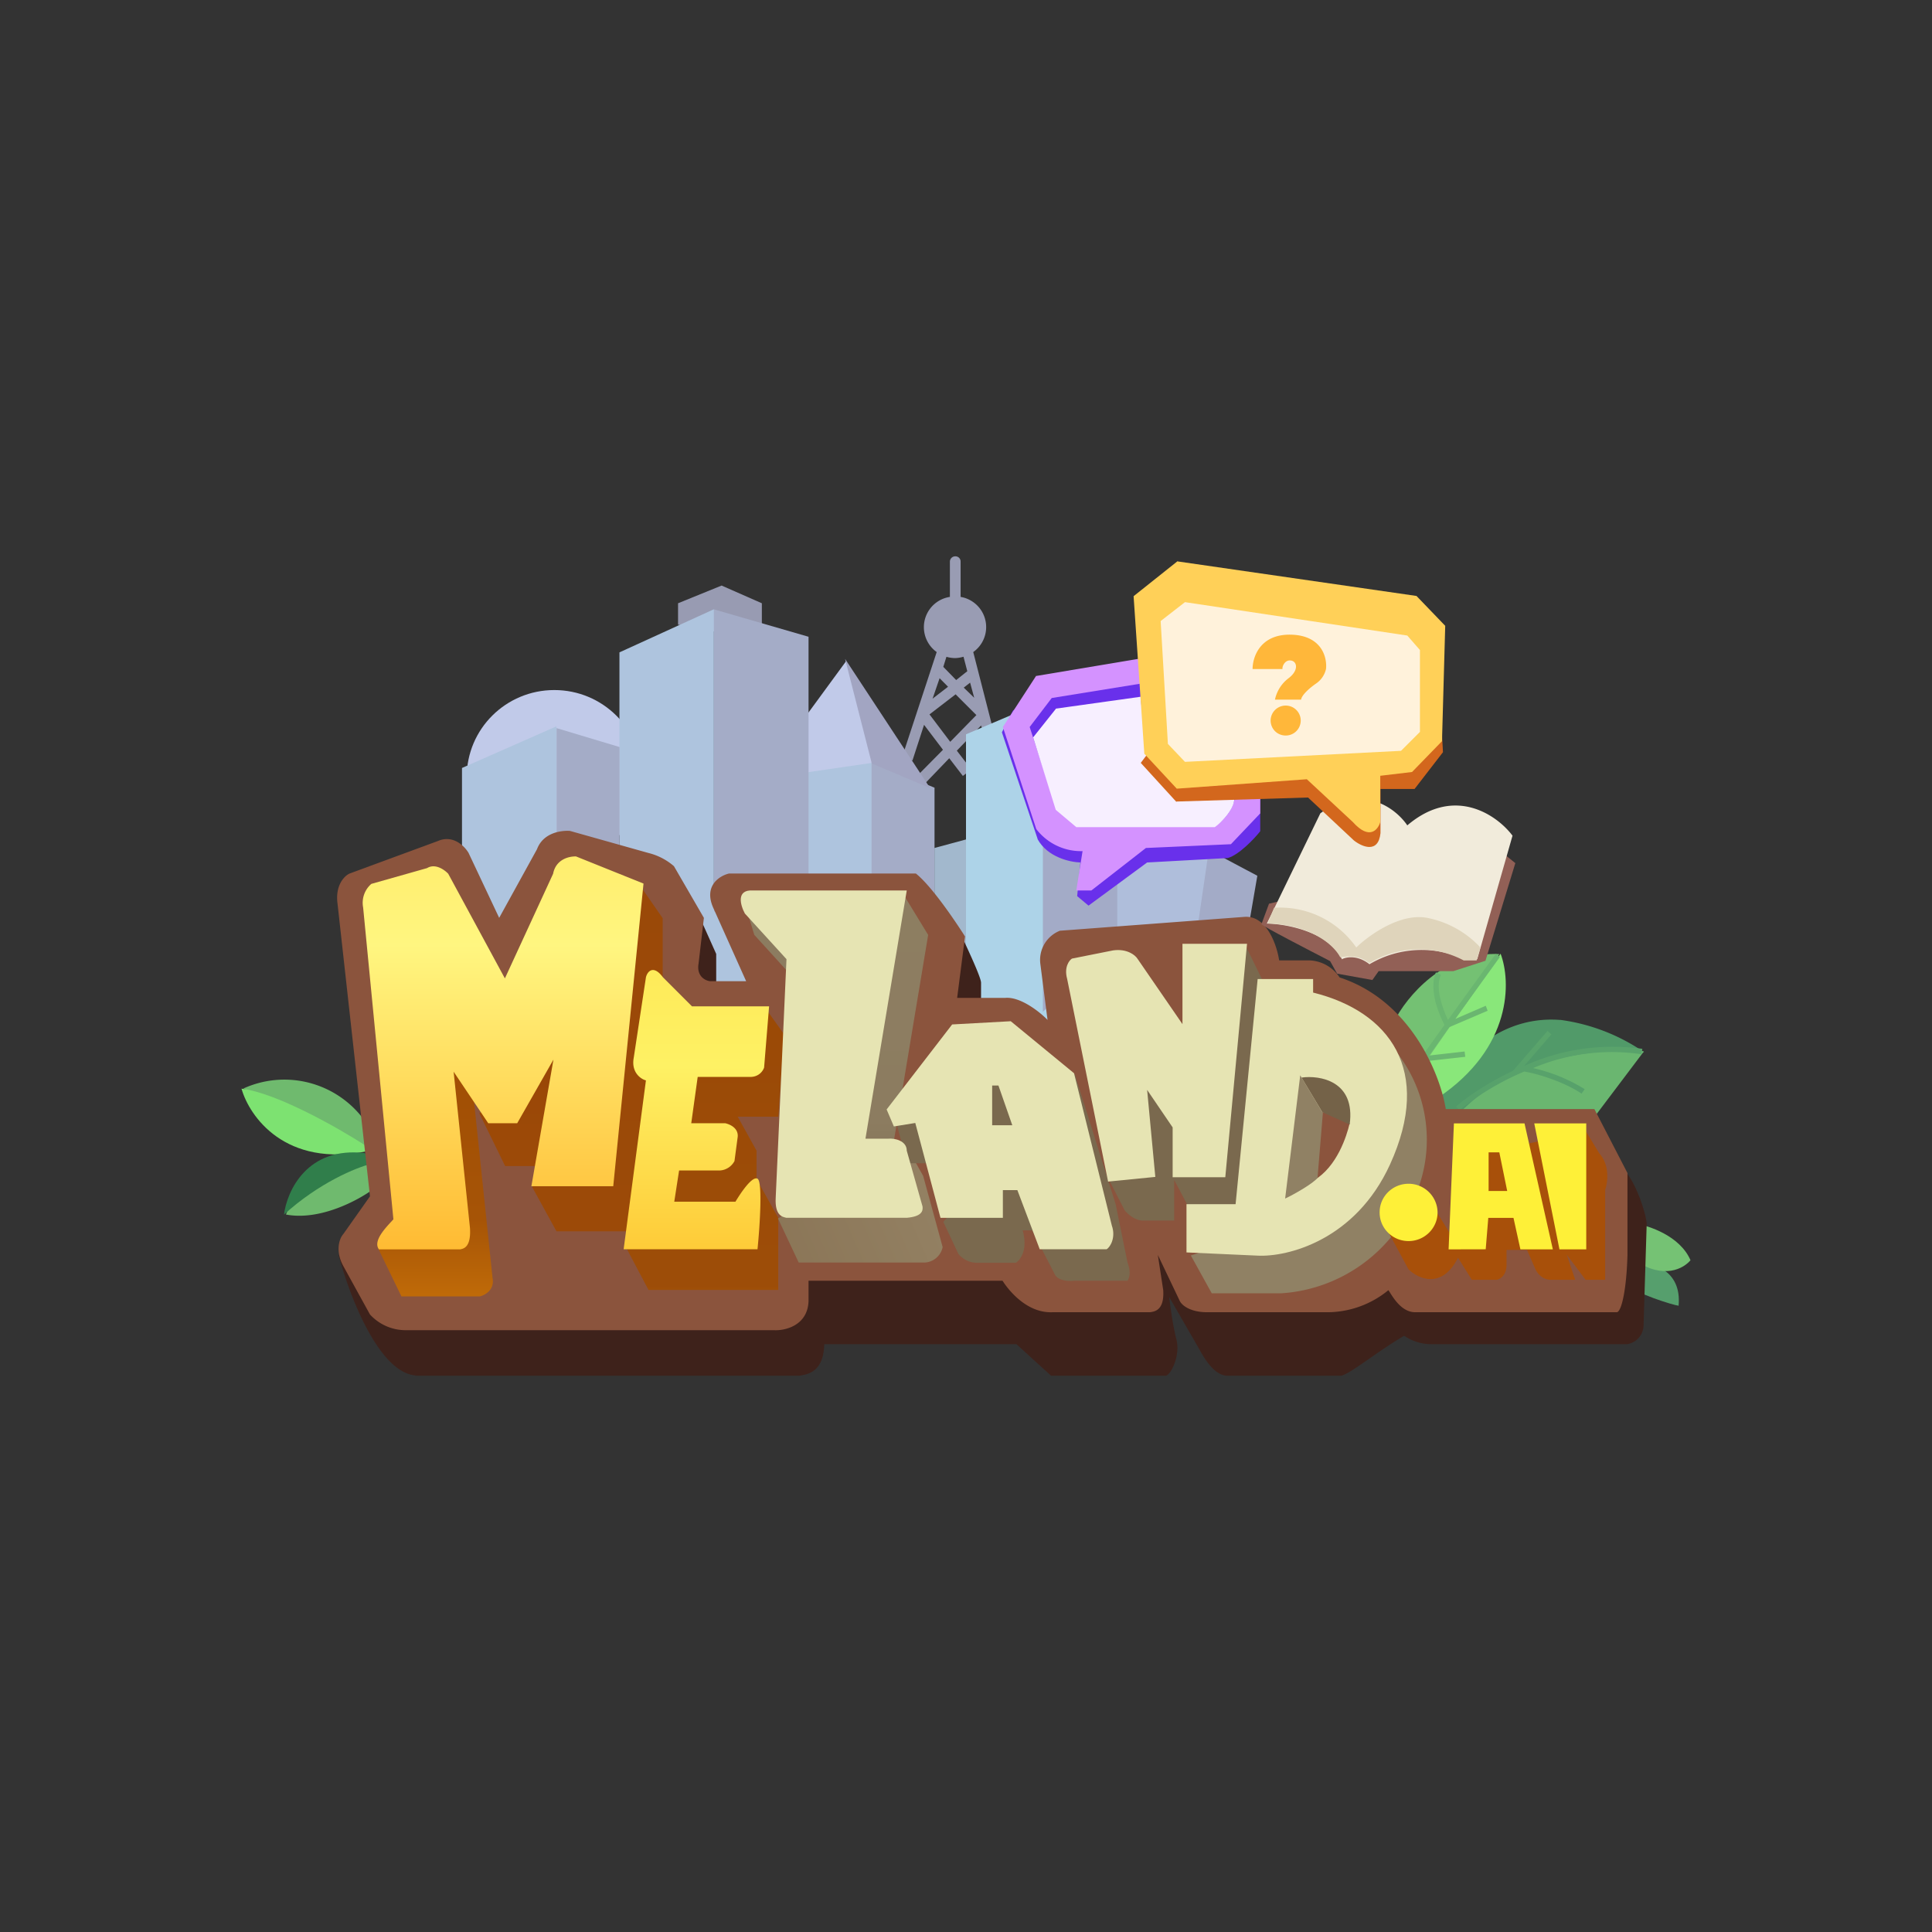 <svg xmlns="http://www.w3.org/2000/svg" width="1em" height="1em" viewBox="0 0 24 24"><rect x="0" y="0" width="24" height="24" fill="#333333" stroke="none"/><g fill="none"><path fill="#6FBA6E" d="M3.023 13.522a1.23 1.23 0 0 1 1.507.4l.117.395zm.533 1.566c.422.078.9-.18 1.087-.321l-.074-.368a1.1 1.1 0 0 0-1.017.689z"/><path fill="#7DE271" d="M3 13.524c.43.05 1.197.485 1.526.697l.043.078c-1.025.211-1.471-.43-1.569-.775"/><path fill="#519A69" d="M19.38 12.67c-.88-.067-1.408.684-1.561 1.064l.419.196c.184-.137 1.53-.63 2.183-.861a2.4 2.4 0 0 0-1.04-.4"/><path fill="#307E4B" d="M4.538 14.325c-.72-.09-.974.47-1.01.763c.43-.392.9-.587 1.084-.63l-.078-.133z"/><path fill="#74C173" d="M18.625 11.852c-.689-.036-1.158.54-1.303.83l.336.618z"/><path fill="#999CB3" fill-rule="evenodd" d="M11.933 6.977a.064.064 0 0 0-.066-.066a.066.066 0 0 0-.067.066v.438a.38.38 0 0 0-.164.685l-.43 1.307l.129.04l.144-.443l.235.31l-.34.344l.098.094l.32-.333l.169.22l.105-.08l-.18-.234l.302-.313l.074.282l.125-.035L12.09 8.1a.38.38 0 0 0-.157-.685zm-.07 1.198a.4.4 0 0 1-.106-.016l-.039.125l.16.164l.138-.11l-.047-.18a.4.4 0 0 1-.106.017m-.313.704l.254.336l.325-.332l-.258-.258l-.325.25zm.422-.337l.13.126l-.051-.188zm-.3-.117l.105.106l-.192.148z" clip-rule="evenodd"/><path fill="#89E77A" d="m18.64 11.848l-.977 1.409l.195.383c.935-.626.912-1.455.783-1.792"/><path fill="#C1CAE9" d="M10.513 8.21L9.402 9.727l1.46-.235l-.353-1.284z"/><path fill="#989BB2" d="M8.423 7.494v.266l1.041.196v-.462l-.5-.22z"/><path fill="#C1CAE9" d="M6.886 10.732c.6 0 1.088-.484 1.088-1.08s-.487-1.08-1.088-1.08s-1.088.483-1.088 1.08c0 .596.487 1.08 1.088 1.08"/><path fill="#AEC4DE" d="M5.739 9.54v1.096l.493 1.24l.68-1.13V9.023zM7.695 8.1v2.645l.529.638l.665 1.15l.54-.226l-.56-1.131V7.568l-1.174.536zM9.43 9.681v1.374h1.42V9.474z"/><path fill="#A4ACC7" d="M6.914 9.045v1.726l.782.184V9.28zM8.87 7.57v3.753h1.174V7.91zm1.957 1.894v1.553l.782.306V9.785z"/><path fill="#A2A5C2" d="m11.554 9.79l-1.056-1.605l.332 1.3z"/><path fill="#A2B8CD" d="m12 10.428l-.392.106v.587l.392.677z"/><path fill="#ADD3E8" d="M12.599 8.867L12 9.122v3.44l1.174.406v-2.516z"/><path fill="#A3ABC7" d="M13.957 10.73v.9l-1.002.939v-2.32zm1.02-.192l-.128 1.021h.653l.117-.68z"/><path fill="#AFBEDB" d="M13.879 10.686v.966l.97.055l.176-1.205h-.728l-.423.184z"/><path fill="#6AB670" d="M18.116 13.844c.689-.744 1.824-.83 2.305-.783l-.591.783zm-.039-1.186l.38-.164l.023.062l-.477.204l-.25.352l.441-.05l.008.066l-.59.066l.332-.462a1.5 1.5 0 0 1-.114-.293c-.027-.121-.039-.258.008-.36l.063.031c-.04.079-.035.196-.004.313c.024.094.059.18.09.247l.595-.822l.05.04z"/><path fill="url(#IconifyId195ac99e25a590abd69988)" d="m18.935 13.24l.336-.39l-.047-.044l-.43.497c-.31.145-.556.313-.705.442l.04.047q.368-.297.806-.481c.14.023.47.114.712.274l.039-.055a2.1 2.1 0 0 0-.642-.262c.425-.18.89-.239 1.346-.172l.012-.067a2.65 2.65 0 0 0-1.467.212"/><path fill="#569F6D" d="M20.852 16.223c.043-.454-.34-.548-.536-.54l-.133.254c.113.13.626.282.665.282z"/><path fill="#75C274" d="M21 15.655c-.13-.302-.517-.43-.693-.458v.458c.36.246.61.101.693 0"/><path fill="#3E221B" d="M5.16 17.086c-.462-.04-.83-1.018-.955-1.503l.638.72h4.54l.379-.49h2.711l.384.298l1.397.118l-.137-.705l.41-.039l.494.681l1.553-.055l.767-.184l2.818.102l.05-1.456c.13.169.236.497.247.627l-.039 1.26a.24.24 0 0 1-.207.238h-2.43a.6.6 0 0 1-.337-.105c-.344.203-.665.47-.782.497h-1.41c-.195 0-.332-.298-.375-.368l-.352-.61c.012.093.04.332.09.528c.05.195-.063.43-.13.45h-1.427l-.43-.392h-2.388c-.008.352-.211.376-.313.392H5.164zm3.737-5.236l-.207-.462l-.169.935h.376zm3.29.356c-.003-.07-.171-.43-.253-.602l-.177.939h.43z"/><path fill="#8B543D" d="m4.596 16.329l-.332-.603c-.106-.196-.043-.348 0-.395l.332-.47l-.403-3.635c-.031-.23.086-.348.153-.376l1.095-.403c.188-.082.333.067.38.149l.38.806l.47-.853c.077-.207.304-.235.41-.227l.974.274a.76.76 0 0 1 .317.164l.372.642l-.066.567c-.028.16.086.216.148.22h.443l-.407-.908c-.126-.278.078-.403.195-.43h2.32c.196.156.486.586.611.782l-.098.763h.599c.188-.016.43.176.524.274l-.09-.7a.39.39 0 0 1 .243-.408l2.29-.172c.28-.023.406.352.434.54h.371a.47.47 0 0 1 .38.212c.888.29 1.252 1.213 1.319 1.635h1.846l.411.795v1.017c-.011.415-.07.693-.129.712H17.58c-.188 0-.297-.227-.333-.274a1.2 1.2 0 0 1-.782.274h-1.472c-.183 0-.3-.07-.336-.137l-.274-.575l.067.438c.015.247-.102.266-.165.274h-1.213c-.317.012-.544-.274-.618-.391h-2.41v.254c-.012.305-.294.368-.431.36h-4.57a.6.6 0 0 1-.447-.195"/><path fill="url(#IconifyId195ac99e25a590abd69989)" d="m4.987 16.105l-.285-.587l.868-.285V13.15l.298.337l.25 2.383c.032.148-.09.219-.156.234h-.979z"/><path fill="url(#IconifyId195ac99e25a590abd69990)" d="m6.275 14.485l-.32-.654l.805-.794l.29.054l-.38 1.394z"/><path fill="url(#IconifyId195ac99e25a590abd69991)" d="m6.913 15.296l-.301-.548L7.95 11l.282.406v1.73l-.438 2.16z"/><path fill="url(#IconifyId195ac99e25a590abd69992)" d="m8.056 16.024l-.29-.548l.771-2.63l.979-.312l.223.313l-.07 1.025h-.505l.234.422v.353l.27.481v.896z"/><path fill="url(#IconifyId195ac99e25a590abd69993)" d="M5.724 15.52H4.707c-.079-.107.09-.275.18-.373l-.376-3.874a.31.31 0 0 1 .102-.293l.692-.196c.102-.062.216.02.263.07l.704 1.3l.599-1.3c.035-.183.203-.218.285-.215l.838.337l-.376 3.76H6.601l.274-1.573l-.45.79h-.36l-.43-.64l.203 1.94c.015.23-.07.258-.118.266z"/><path fill="url(#IconifyId195ac99e25a590abd69994)" d="M7.747 15.519H9.41c.027-.263.066-.842 0-.877c-.067-.035-.208.176-.274.286h-.76l.06-.388h.508a.22.22 0 0 0 .18-.117l.04-.301c.01-.11-.099-.157-.157-.169h-.42l.08-.575h.653c.11 0 .16-.078.172-.117l.062-.76h-.958l-.36-.36c-.122-.164-.196-.07-.212 0l-.152 1.002c-.032.18.09.263.152.278z"/><path fill="#8C7C60" d="m9.37 11.613l-.094-.31l.606.501l-.054.313z"/><path fill="url(#IconifyId195ac99e25a590abd69995)" d="m11.53 11.614l-.301-.493l-.587 3.099h.454z"/><path fill="url(#IconifyId195ac99e25a590abd69996)" d="m11.468 14.608l-.208-.372l-1.596.9l.258.548h1.546a.24.24 0 0 0 .242-.192z"/><path fill="#7A694E" d="m11.268 14.45l-.141-.532l1.354-.716l.47.653l-.525.352l-.92-.352l.087.595z"/><path fill="#7A694E" d="m11.906 15.578l-.188-.4l1.632-1.839l.509 1.62l.148.728c.04.102.028.176 0 .223h-.657c-.133.012-.22-.023-.246-.078l-.282-.548h-.118c.067.239-.027.368-.086.403h-.485a.3.3 0 0 1-.227-.11m2.066-.54l-.195-.38l.144-.814l.419-.52l.536.344l.587-1.94l.235.48l-.294 2.83l-.528.168l-.29-.548v.505h-.402c-.095-.008-.18-.086-.212-.126"/><path fill="url(#IconifyId195ac99e25a590abd69997)" d="M15.913 16.066h-.86l-.26-.47l1.35-.426l.94-.928l-.149-1.553a1.76 1.76 0 0 1 .697 2.035a1.93 1.93 0 0 1-1.718 1.342"/><path fill="#E6E4B3" d="m14.739 15.558l.884.04c.368.019 1.213-.189 1.644-1.132c.536-1.173-.008-1.901-.955-2.136v-.168h-.689l-.274 2.797h-.61zm1.584-.892l.102-.85c.102.013.305.04.34.142c-.035.152-.156.536-.442.704z"/><path fill="#746248" d="M16.766 13.969c.075-.54-.368-.615-.598-.583l.258.43z"/><path fill="#908164" d="m15.964 14.892l.188-1.534l.281.47l-.066.802c-.04.063-.297.211-.403.259z"/><path fill="#E6E4B3" d="m14.352 14.62l-.587.058l-.509-2.52c-.039-.141.024-.227.06-.25l.512-.102c.172-.024.274.059.301.102l.56.814v-.998h.802l-.27 2.9h-.654v-.619l-.317-.466l.102 1.084zm-2.669.508h.775v-.344h.18l.278.735h.83c.047-.027.117-.148.066-.293l-.47-1.894l-.786-.646l-.728.04l-.814 1.056l.09.211l.266-.043zm.642-1.15v-.493h.078l.172.493z"/><path fill="#E6E4B3" d="m9.77 11.915l-.134 2.966c-.011.22.082.235.133.247h1.495c.184-.016.204-.082.196-.141l-.196-.693c0-.125-.152-.156-.227-.149h-.286l.513-3.083H9.358c-.219-.016-.16.184-.105.286z"/><path fill="#A8500A" d="m17.498 15.77l-.254-.47l.56-.313l.242.39l.239-1.052l.606-.098l.806-.18l.168.278c.137.149.106.368.075.458v1.115h-.243l-.235-.313l.106.313h-.305c-.106 0-.169-.086-.188-.129l-.106-.242h-.254v.184c0 .129-.078.18-.121.187h-.31l-.172-.274c-.2.396-.493.263-.614.145"/><path fill="#FEF038" d="M17.498 15.417c.198 0 .36-.16.36-.356a.36.36 0 0 0-.36-.356c-.2 0-.36.159-.36.356s.16.356.36.356"/><path fill="#FEF038" fill-rule="evenodd" d="m17.995 15.52l.066-1.565h.877l.352 1.565h-.403l-.086-.391h-.313l-.032.39zm.497-.724v-.481h.133l.098.48h-.235z" clip-rule="evenodd"/><path fill="#FEF038" d="M19.709 13.955h-.65l.313 1.565h.333v-1.565z"/><path fill="#6930EB" d="M12.889 10.424c.125.227.406.286.532.29l-.04.418l.141.118l.728-.536l1.002-.055c.14-.04.329-.239.403-.333v-.52l-.677-.11l-.524-.301l-.263-.986l-1.076.082l-.532.336l-.137.27l.443 1.323z"/><path fill="#926056" d="M16.523 11.939c-.273-.141-.833-.43-.853-.458l.094-.255l2.845-.677l.215.173l-.371 1.213l-.4.129h-.927l-.078.11l-.438-.079z"/><path fill="#F1EBDB" d="M16.672 11.92c-.164-.345-.693-.443-.935-.447l.665-1.37c.528-.38.94-.058 1.08.15c.59-.502 1.12-.122 1.307.128l-.438 1.534h-.165a1.27 1.27 0 0 0-1.174.063c-.148-.117-.29-.09-.34-.063z"/><path fill="#DFD4BB" d="M16.848 11.77a1.15 1.15 0 0 0-1.021-.493l-.079.195c.56.016.834.286.9.419c.286-.04.322.07.369.07a1.19 1.19 0 0 1 1.166-.03h.16l.047-.161a1.22 1.22 0 0 0-.642-.364c-.34-.079-.743.211-.9.364"/><path fill="#D492FF" d="m12.873 8.397l1.33-.223v.313l-1.138.184l-.274.36l.332 1.018l.247.219h1.706c.207-.122.262-.298.262-.372l.317-.09v.298l-.364.383l-1.056.047l-.678.528h-.187l.078-.489a.7.7 0 0 1-.575-.274l-.415-1.268l.415-.638z"/><path fill="#F7EFFF" d="m13.115 8.803l1.057-.148c0 .657.775 1.095 1.158 1.24c.027.137-.156.321-.239.38H13.37l-.255-.215l-.281-.9l.281-.353z"/><path fill="#D3671D" d="m14.614 9.962l-.443-.485l.13-.173c.023-.035.352.188.508.302h1.609l1.154-.223l.313-.752l.04.713l-.353.457h-.423v.548c-.027.262-.235.168-.332.09l-.568-.532l-1.635.05z"/><path fill="#FFD058" d="m14.622 6.976l-.54.43l.133 1.957l.403.434l1.616-.117l.572.532c.207.231.313.094.34 0v-.575l.395-.047l.372-.383l.04-1.433l-.357-.371l-2.974-.43z"/><path fill="#FFF2DB" d="m14.72 7.48l-.302.235l.09 1.526l.212.223l2.684-.137l.235-.235V8.075l-.157-.18z"/><path fill="#FFB73A" d="M15.56 8.311c0-.145.09-.434.474-.427c.388.008.454.286.438.427a.3.3 0 0 1-.129.184c-.11.078-.176.153-.18.196h-.325a.45.45 0 0 1 .165-.263c.137-.101.11-.215.031-.223c-.074-.011-.11.079-.102.106zm.412.826a.185.185 0 1 0 0-.372a.187.187 0 0 0-.188.184c0 .105.082.188.188.188"/><defs><linearGradient id="IconifyId195ac99e25a590abd69988" x1="12.046" x2="12.046" y1="7.111" y2="16.845" gradientUnits="userSpaceOnUse"><stop offset=".22" stop-color="#6AB670"/><stop offset=".8" stop-color="#519A69"/></linearGradient><linearGradient id="IconifyId195ac99e25a590abd69989" x1="11.918" x2="11.918" y1="6.909" y2="17.087" gradientUnits="userSpaceOnUse"><stop stop-color="#913D01"/><stop offset=".81" stop-color="#A65406"/><stop offset="1" stop-color="#DA820A"/></linearGradient><linearGradient id="IconifyId195ac99e25a590abd69990" x1="12" x2="12" y1="6.909" y2="17.087" gradientUnits="userSpaceOnUse"><stop stop-color="#8C3300"/><stop offset=".76" stop-color="#9D4B08"/><stop offset="1" stop-color="#DA7502"/></linearGradient><linearGradient id="IconifyId195ac99e25a590abd69991" x1="12" x2="12" y1="6.91" y2="17.088" gradientUnits="userSpaceOnUse"><stop stop-color="#994808"/><stop offset=".92" stop-color="#9C4A08"/><stop offset="1" stop-color="#D67302"/></linearGradient><linearGradient id="IconifyId195ac99e25a590abd69992" x1="12.001" x2="12.001" y1="6.899" y2="17.088" gradientUnits="userSpaceOnUse"><stop stop-color="#974403"/><stop offset=".89" stop-color="#9D4D08"/><stop offset="1" stop-color="#CD790A"/></linearGradient><linearGradient id="IconifyId195ac99e25a590abd69993" x1="11.995" x2="11.995" y1="6.911" y2="17.186" gradientUnits="userSpaceOnUse"><stop stop-color="#FECF2C"/><stop offset=".47" stop-color="#FFF680"/><stop offset="1" stop-color="#FFA111"/></linearGradient><linearGradient id="IconifyId195ac99e25a590abd69994" x1="12" x2="12" y1="6.914" y2="16.962" gradientUnits="userSpaceOnUse"><stop stop-color="#FFCE2B"/><stop offset=".63" stop-color="#FEF164"/><stop offset="1" stop-color="#FEB31C"/></linearGradient><linearGradient id="IconifyId195ac99e25a590abd69995" x1="-1.837" x2="-1.837" y1="6.91" y2="17.088" gradientUnits="userSpaceOnUse"><stop stop-color="#908164"/><stop offset=".69" stop-color="#8C7C60"/><stop offset="1" stop-color="#655038"/></linearGradient><linearGradient id="IconifyId195ac99e25a590abd69996" x1="18.728" x2="5.433" y1="11.999" y2="17.802" gradientUnits="userSpaceOnUse"><stop stop-color="#98896C"/><stop offset=".33" stop-color="#9F9073"/><stop offset="1" stop-color="#775C3C"/></linearGradient><linearGradient id="IconifyId195ac99e25a590abd69997" x1="19.657" x2="12.075" y1="10.601" y2="21.899" gradientUnits="userSpaceOnUse"><stop offset=".56" stop-color="#908164"/><stop offset="1" stop-color="#746248"/></linearGradient></defs></g></svg>